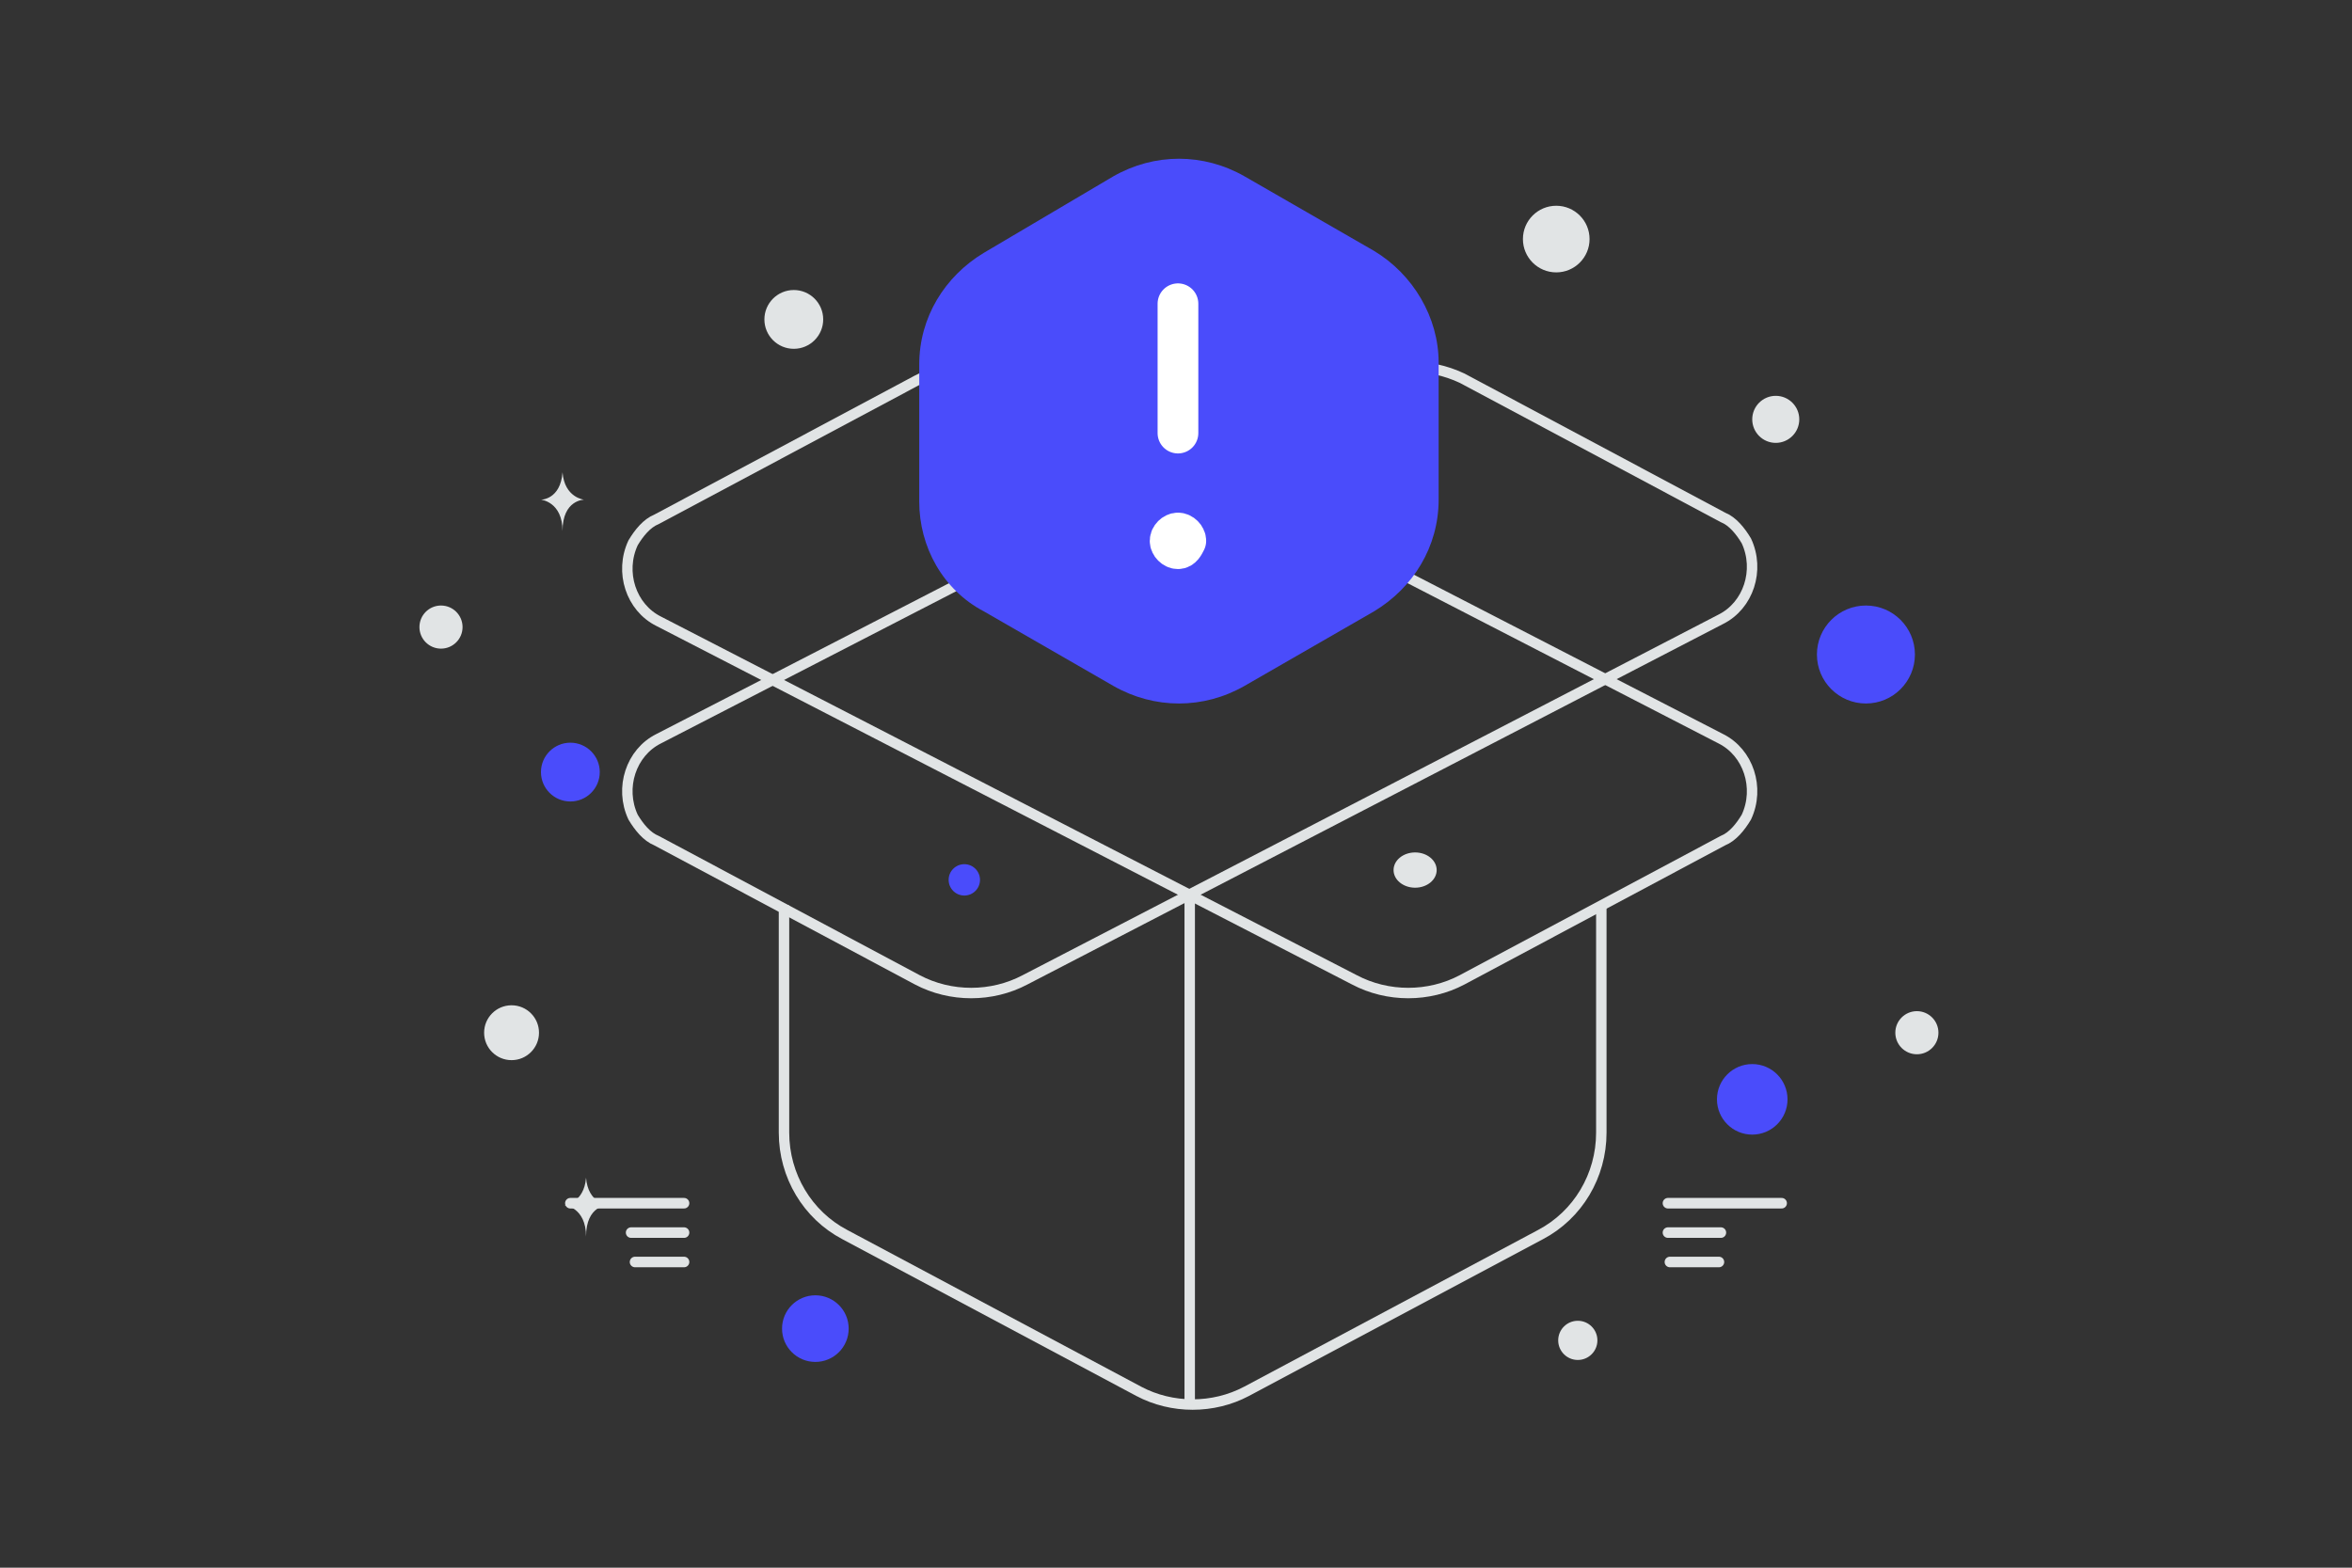 <?xml version="1.0" encoding="utf-8"?>
<!-- Generator: Adobe Illustrator 26.0.1, SVG Export Plug-In . SVG Version: 6.00 Build 0)  -->
<svg version="1.1" id="Layer_1" xmlns="http://www.w3.org/2000/svg" xmlns:xlink="http://www.w3.org/1999/xlink" x="0px" y="0px"
	 viewBox="0 0 120 80" style="enable-background:new 0 0 120 80;" xml:space="preserve">
<rect x="0" y="0" width="120" height="80" fill="#333333" stroke="none"/>
<style type="text/css">
	.st0{fill:none;}
	.st1{fill:#4A4CFB;}
	.st2{fill:#E1E4E5;}
	.st3{fill-rule:evenodd;clip-rule:evenodd;fill:transparent;}
	.st4{fill:none;stroke:#E1E4E5;stroke-width:0.533;stroke-miterlimit:10;}
	.st5{fill-rule:evenodd;clip-rule:evenodd;fill:transparent;stroke:#E1E4E5;stroke-width:0.533;stroke-miterlimit:10;}
	.st6{fill:none;stroke:#E1E4E5;stroke-width:0.539;stroke-linecap:round;stroke-linejoin:round;stroke-miterlimit:10;}
	.st7{fill-rule:evenodd;clip-rule:evenodd;fill:#4A4CFB;}
	.st8{fill:none;stroke:white;stroke-width:2.078;stroke-linecap:round;stroke-linejoin:round;stroke-miterlimit:10;}
</style>
<path class="st0" d="M0,0h120v80H0V0z"/>
<circle class="st1" cx="89.4" cy="56.1" r="1.8"/>
<circle class="st1" cx="95.2" cy="33.4" r="2.5"/>
<circle class="st1" cx="29.1" cy="39.4" r="1.5"/>
<circle class="st1" cx="41.6" cy="67.8" r="1.7"/>
<circle class="st1" cx="49.2" cy="44.9" r="0.8"/>
<circle class="st2" cx="80.5" cy="68.4" r="1"/>
<circle class="st2" cx="26.1" cy="52.7" r="1.4"/>
<circle class="st2" cx="97.8" cy="52.7" r="1.1"/>
<circle class="st2" cx="90.6" cy="21.4" r="1.2"/>
<circle class="st2" cx="22.5" cy="32" r="1.1"/>
<circle class="st2" cx="40.5" cy="16.3" r="1.5"/>
<circle class="st2" cx="79.4" cy="12.2" r="1.7"/>
<path class="st2" d="M28.7,24.1L28.7,24.1c0.1,1.3,1.1,1.4,1.1,1.4s-1.1,0-1.1,1.6c0-1.5-1.1-1.6-1.1-1.6S28.6,25.5,28.7,24.1z
	 M29.9,60.1L29.9,60.1c0.1,1.3,1.1,1.4,1.1,1.4s-1.1,0-1.1,1.6c0-1.5-1.1-1.6-1.1-1.6S29.8,61.4,29.9,60.1z"/>
<path class="st3" d="M81.7,46.2v11.6c0,2.2-1.2,4.2-3.1,5.2l-15,8c-1.7,0.9-3.8,0.9-5.5,0l-15-8c-1.9-1-3.1-3-3.1-5.2V46.2"/>
<path class="st4" d="M81.7,46.2v11.6c0,2.2-1.2,4.2-3.1,5.2l-15,8c-1.7,0.9-3.8,0.9-5.5,0l-15-8c-1.9-1-3.1-3-3.1-5.2V46.2"/>
<path class="st5" d="M52.3,19.4l35.5,18.3c1.4,0.7,2,2.5,1.3,4c-0.3,0.5-0.7,1-1.2,1.2L74.6,50c-1.7,0.9-3.8,0.9-5.5,0L33.6,31.7
	c-1.4-0.7-2-2.5-1.3-4c0.3-0.5,0.7-1,1.2-1.2l13.3-7.1C48.5,18.5,50.6,18.5,52.3,19.4z"/>
<ellipse class="st2" cx="72.2" cy="44.4" rx="1.1" ry="0.9"/>
<path class="st4" d="M69.1,19.4L33.6,37.7c-1.4,0.7-2,2.5-1.3,4c0.3,0.5,0.7,1,1.2,1.2L46.8,50c1.7,0.9,3.8,0.9,5.5,0l35.5-18.4
	c1.4-0.7,2-2.5,1.3-4c-0.3-0.5-0.7-1-1.2-1.2l-13.3-7.1C72.9,18.5,70.9,18.5,69.1,19.4z"/>
<path class="st3" d="M60.7,71.8V45.7C60.7,45.7,60.7,71.8,60.7,71.8z"/>
<path class="st4" d="M60.7,71.8V45.7"/>
<path class="st6" d="M32.2,62.9h2.7 M29.1,61.4h5.8 M32.4,64.4h2.5 M87.8,62.9h-2.7 M90.9,61.4h-5.8 M87.7,64.4h-2.5"/>
<path class="st7" d="M46.9,25.6v-7c0-2.4,1.3-4.5,3.3-5.7L56.8,9c2.1-1.2,4.6-1.2,6.7,0l6.6,3.8c2,1.2,3.3,3.4,3.3,5.7v7
	c0,2.4-1.3,4.5-3.3,5.7l-6.6,3.8c-2.1,1.2-4.6,1.2-6.7,0l-6.6-3.8C48.1,30.1,46.9,27.9,46.9,25.6z"/>
<path class="st8" d="M60.1,22.1v-6.6 M60.1,27.2c-0.2,0-0.4,0.2-0.4,0.4c0,0,0,0,0,0c0,0.2,0.2,0.4,0.4,0.4c0.2,0,0.3-0.2,0.4-0.4
	C60.5,27.4,60.3,27.2,60.1,27.2C60.1,27.2,60.1,27.2,60.1,27.2"/>
</svg>
